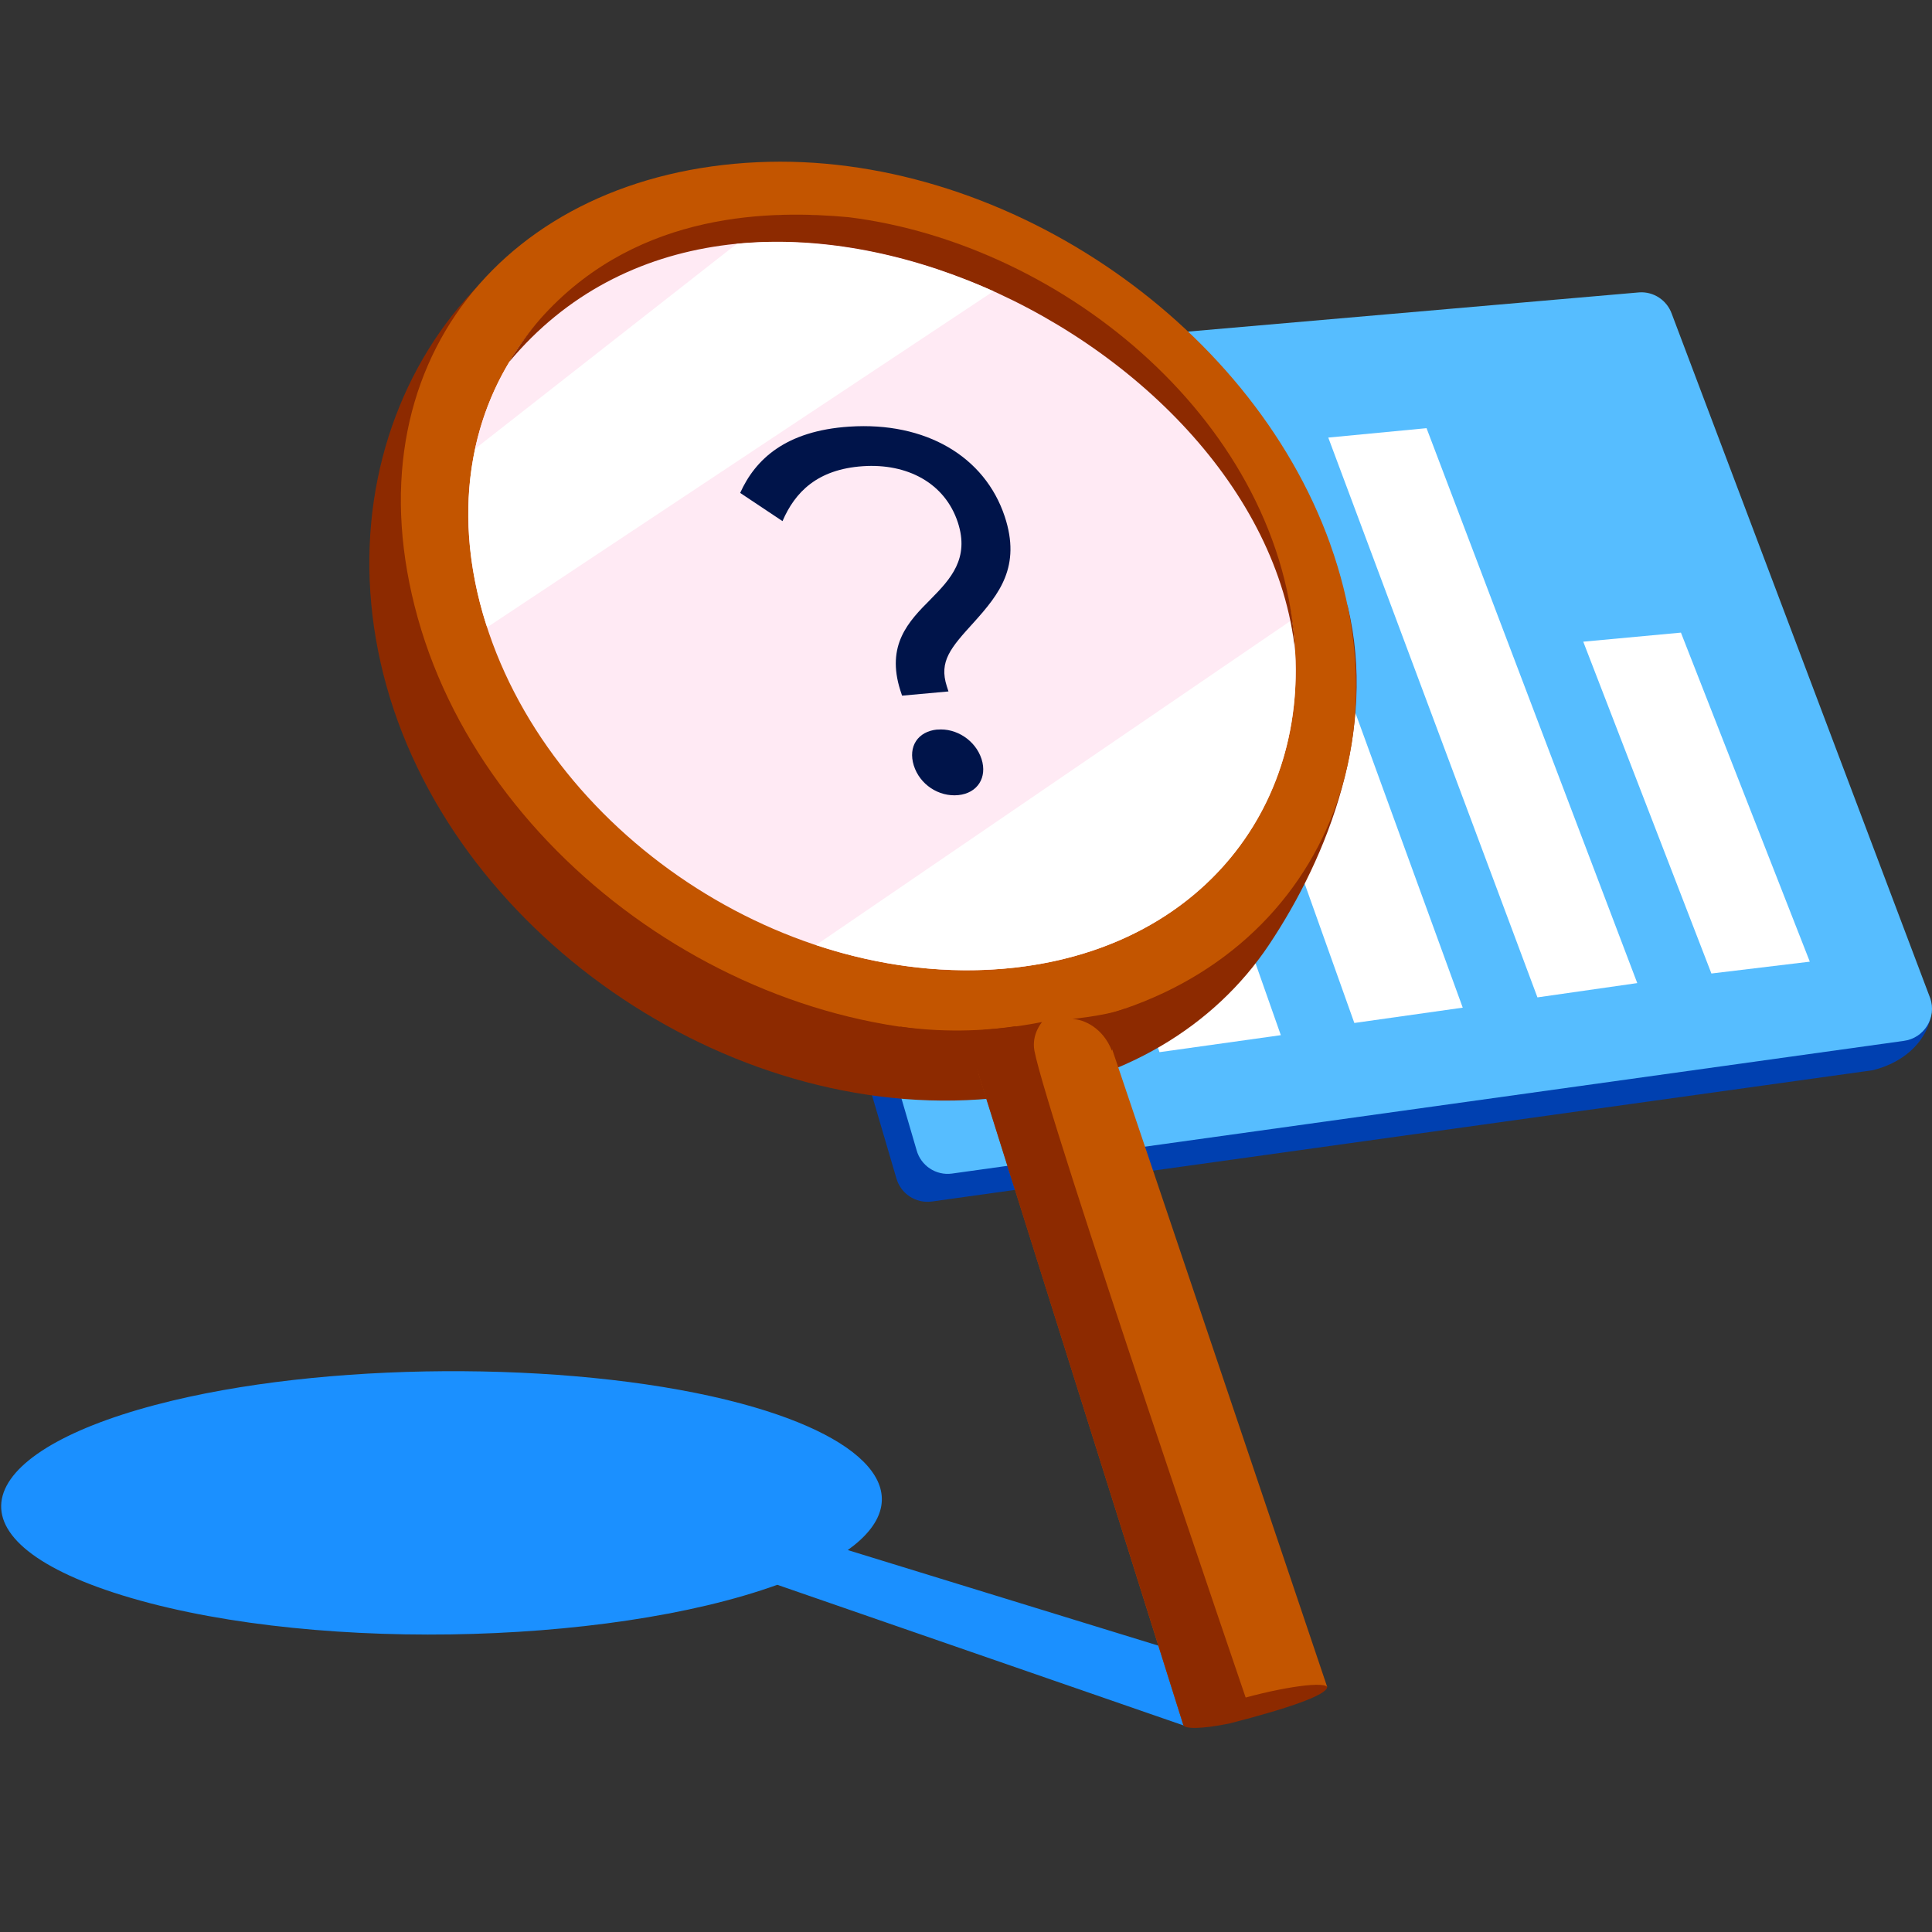 <svg width="45" height="45" viewBox="0 0 45 45" fill="none" xmlns="http://www.w3.org/2000/svg">
<rect x="0" y="0" width="45" height="45" fill="#333333" stroke="none"/>
<path d="M16.073 11.082L20.877 27.44C20.977 27.802 21.328 28.035 21.701 27.986L43.624 24.927C44.784 24.633 45.113 23.699 44.955 23.248L38.468 7.965C38.356 7.647 38.046 7.44 37.711 7.463L16.987 8.656C16.512 8.685 15.556 9.371 16.073 11.08V11.082Z" fill="#0040B0"/>
<path d="M16.317 9.604L21.349 26.789C21.448 27.151 21.8 27.385 22.172 27.335L44.343 24.244C44.817 24.182 45.115 23.7 44.958 23.249L38.94 7.313C38.828 6.994 38.518 6.788 38.183 6.81L16.998 8.651C16.522 8.68 16.193 9.141 16.32 9.602L16.317 9.604Z" fill="#56BDFF"/>
<path d="M29.833 24.111L27.007 24.507L24.966 18.574L27.768 18.246L29.833 24.111Z" fill="white"/>
<path d="M34.07 23.47L31.545 23.827L28.721 15.904L31.218 15.638L34.07 23.47Z" fill="white"/>
<path d="M42.154 22.399L39.862 22.675L36.877 14.946L39.152 14.735L42.154 22.399Z" fill="white"/>
<path d="M38.135 22.898L35.81 23.231L30.938 10.192L33.227 9.973L38.135 22.898Z" fill="white"/>
<path d="M30.002 39.26L19.746 36.104C21.415 34.909 20.39 33.531 17.258 32.69C13.673 31.727 8 31.671 4.022 32.622C-0.506 33.706 -1.486 35.742 2.646 37.094C6.937 38.497 14.127 38.35 18.105 36.913L27.648 40.217L28.808 40.019C29.022 39.761 29.139 40.041 29.474 39.839C30.093 39.416 30.417 39.138 30.315 39.086H30.002V39.26Z" fill="#1B90FF"/>
<path d="M31.394 14.137C32.075 16.986 30.953 19.919 29.552 22.014C28.291 23.896 26.164 25.222 23.379 25.555C17.237 26.288 10.662 21.913 9.004 15.985C7.347 10.058 10.987 4.415 16.82 4.146C22.424 3.888 29.515 8.888 31.394 14.137Z" fill="#8D2A00"/>
<path d="M30.984 12.676C32.938 18.133 29.989 23.263 24.107 23.966C17.964 24.699 11.389 20.324 9.732 14.397C8.074 8.469 11.809 4.047 17.644 3.778C23.248 3.519 29.106 7.428 30.985 12.676H30.984Z" fill="#C35500"/>
<path d="M29.673 12.781C31.35 17.527 28.75 21.953 23.65 22.536C18.354 23.14 12.695 19.374 11.242 14.275C9.84 9.357 12.979 5.281 18.044 5.024C22.935 4.778 28.053 8.193 29.675 12.781H29.673Z" fill="#FFEAF4"/>
<path d="M30.912 39.289L27.562 40.178L22.239 23.244L25.378 22.879L30.912 39.289Z" fill="#C35500"/>
<path d="M11.066 10.452L17.992 5.027C14.354 5.231 11.72 7.409 11.066 10.452Z" fill="#FFEAF4"/>
<path d="M23.65 22.536C28.149 22.023 30.701 18.519 30.089 14.441L19.006 22.012C20.509 22.511 22.095 22.713 23.65 22.536Z" fill="white"/>
<path d="M18.042 5.024C18.186 5.017 18.329 5.013 18.473 5.012C18.329 5.012 18.186 5.017 18.042 5.024Z" fill="#FFEAF4"/>
<path d="M22.696 5.84C22.741 5.858 22.785 5.875 22.828 5.893C22.783 5.875 22.741 5.858 22.696 5.84Z" fill="#FFEAF4"/>
<path d="M23.1 6.004C23.13 6.018 23.16 6.032 23.191 6.045C23.16 6.03 23.13 6.016 23.1 6.004Z" fill="#FFEAF4"/>
<path d="M22.287 5.684C22.337 5.701 22.389 5.719 22.438 5.738C22.389 5.719 22.339 5.701 22.287 5.684Z" fill="#FFEAF4"/>
<path d="M19.52 5.062C19.602 5.07 19.684 5.078 19.767 5.089C19.686 5.08 19.604 5.071 19.52 5.062Z" fill="#FFEAF4"/>
<path d="M19.077 5.027C19.163 5.033 19.25 5.036 19.335 5.043C19.25 5.036 19.163 5.031 19.077 5.027Z" fill="#FFEAF4"/>
<path d="M19.956 5.109C20.036 5.12 20.118 5.132 20.198 5.145C20.118 5.132 20.038 5.12 19.956 5.109Z" fill="#FFEAF4"/>
<path d="M18.617 5.016C18.713 5.016 18.807 5.017 18.903 5.021C18.807 5.017 18.711 5.016 18.617 5.016Z" fill="#FFEAF4"/>
<path d="M30.167 15.177C29.904 9.905 24.816 5.688 19.766 5.059C18.009 4.898 14.919 4.898 12.677 7.325C12.424 7.598 12.188 7.917 11.967 8.253C11.93 8.31 11.909 8.349 11.875 8.404C11.87 8.411 11.868 8.42 11.862 8.428C14.521 5.24 18.771 5.036 22.527 6.523C26.415 8.062 29.773 11.413 30.167 15.181V15.177Z" fill="#8D2A00"/>
<path d="M17.16 5.68L11.066 10.453C10.815 11.621 10.854 12.915 11.242 14.275C11.274 14.388 11.309 14.5 11.347 14.611L23.139 6.784C21.208 5.922 19.116 5.494 17.16 5.68Z" fill="white"/>
<path d="M20.962 23.913L22.789 24.991C22.789 24.991 22.408 24.051 23.66 23.922V23.902C23.159 23.979 22.149 24.079 20.962 23.911V23.913Z" fill="#8D2A00"/>
<path d="M24.987 23.735C25.241 23.745 25.686 23.933 25.898 24.473L26.2 23.492C26.2 23.492 25.921 23.627 24.987 23.733V23.735Z" fill="#8D2A00"/>
<path d="M27.562 40.181L22.572 24.323L22.908 23.987C22.908 23.987 23.546 23.95 24.272 23.805C24.272 23.805 24.021 24.086 24.094 24.476C24.386 26.005 29.131 39.884 29.131 39.884L27.56 40.181H27.562Z" fill="#8D2A00"/>
<path d="M30.913 39.291C30.913 39.475 30.048 39.781 28.634 40.144C27.936 40.284 27.592 40.266 27.562 40.179C27.541 40.117 27.923 39.879 28.617 39.655C29.655 39.331 30.795 39.149 30.913 39.291Z" fill="#8D2A00"/>
<path d="M21.676 13.958C22.145 13.485 22.583 13.005 22.311 12.171C22.008 11.245 21.126 10.789 20.096 10.859C19.035 10.932 18.517 11.463 18.226 12.138L17.24 11.481C17.593 10.698 18.3 10.034 19.783 9.937C21.555 9.82 22.936 10.627 23.402 12.03C23.788 13.196 23.273 13.839 22.684 14.494C22.143 15.089 21.866 15.402 22.053 15.985L22.092 16.105L21.011 16.203L20.971 16.082C20.635 15.024 21.158 14.476 21.676 13.959V13.958ZM21.832 16.994C22.279 16.953 22.723 17.249 22.862 17.679C23 18.109 22.768 18.476 22.319 18.52C21.864 18.564 21.423 18.272 21.284 17.83C21.146 17.387 21.379 17.035 21.832 16.992V16.994Z" fill="#00144A"/>
</svg>
